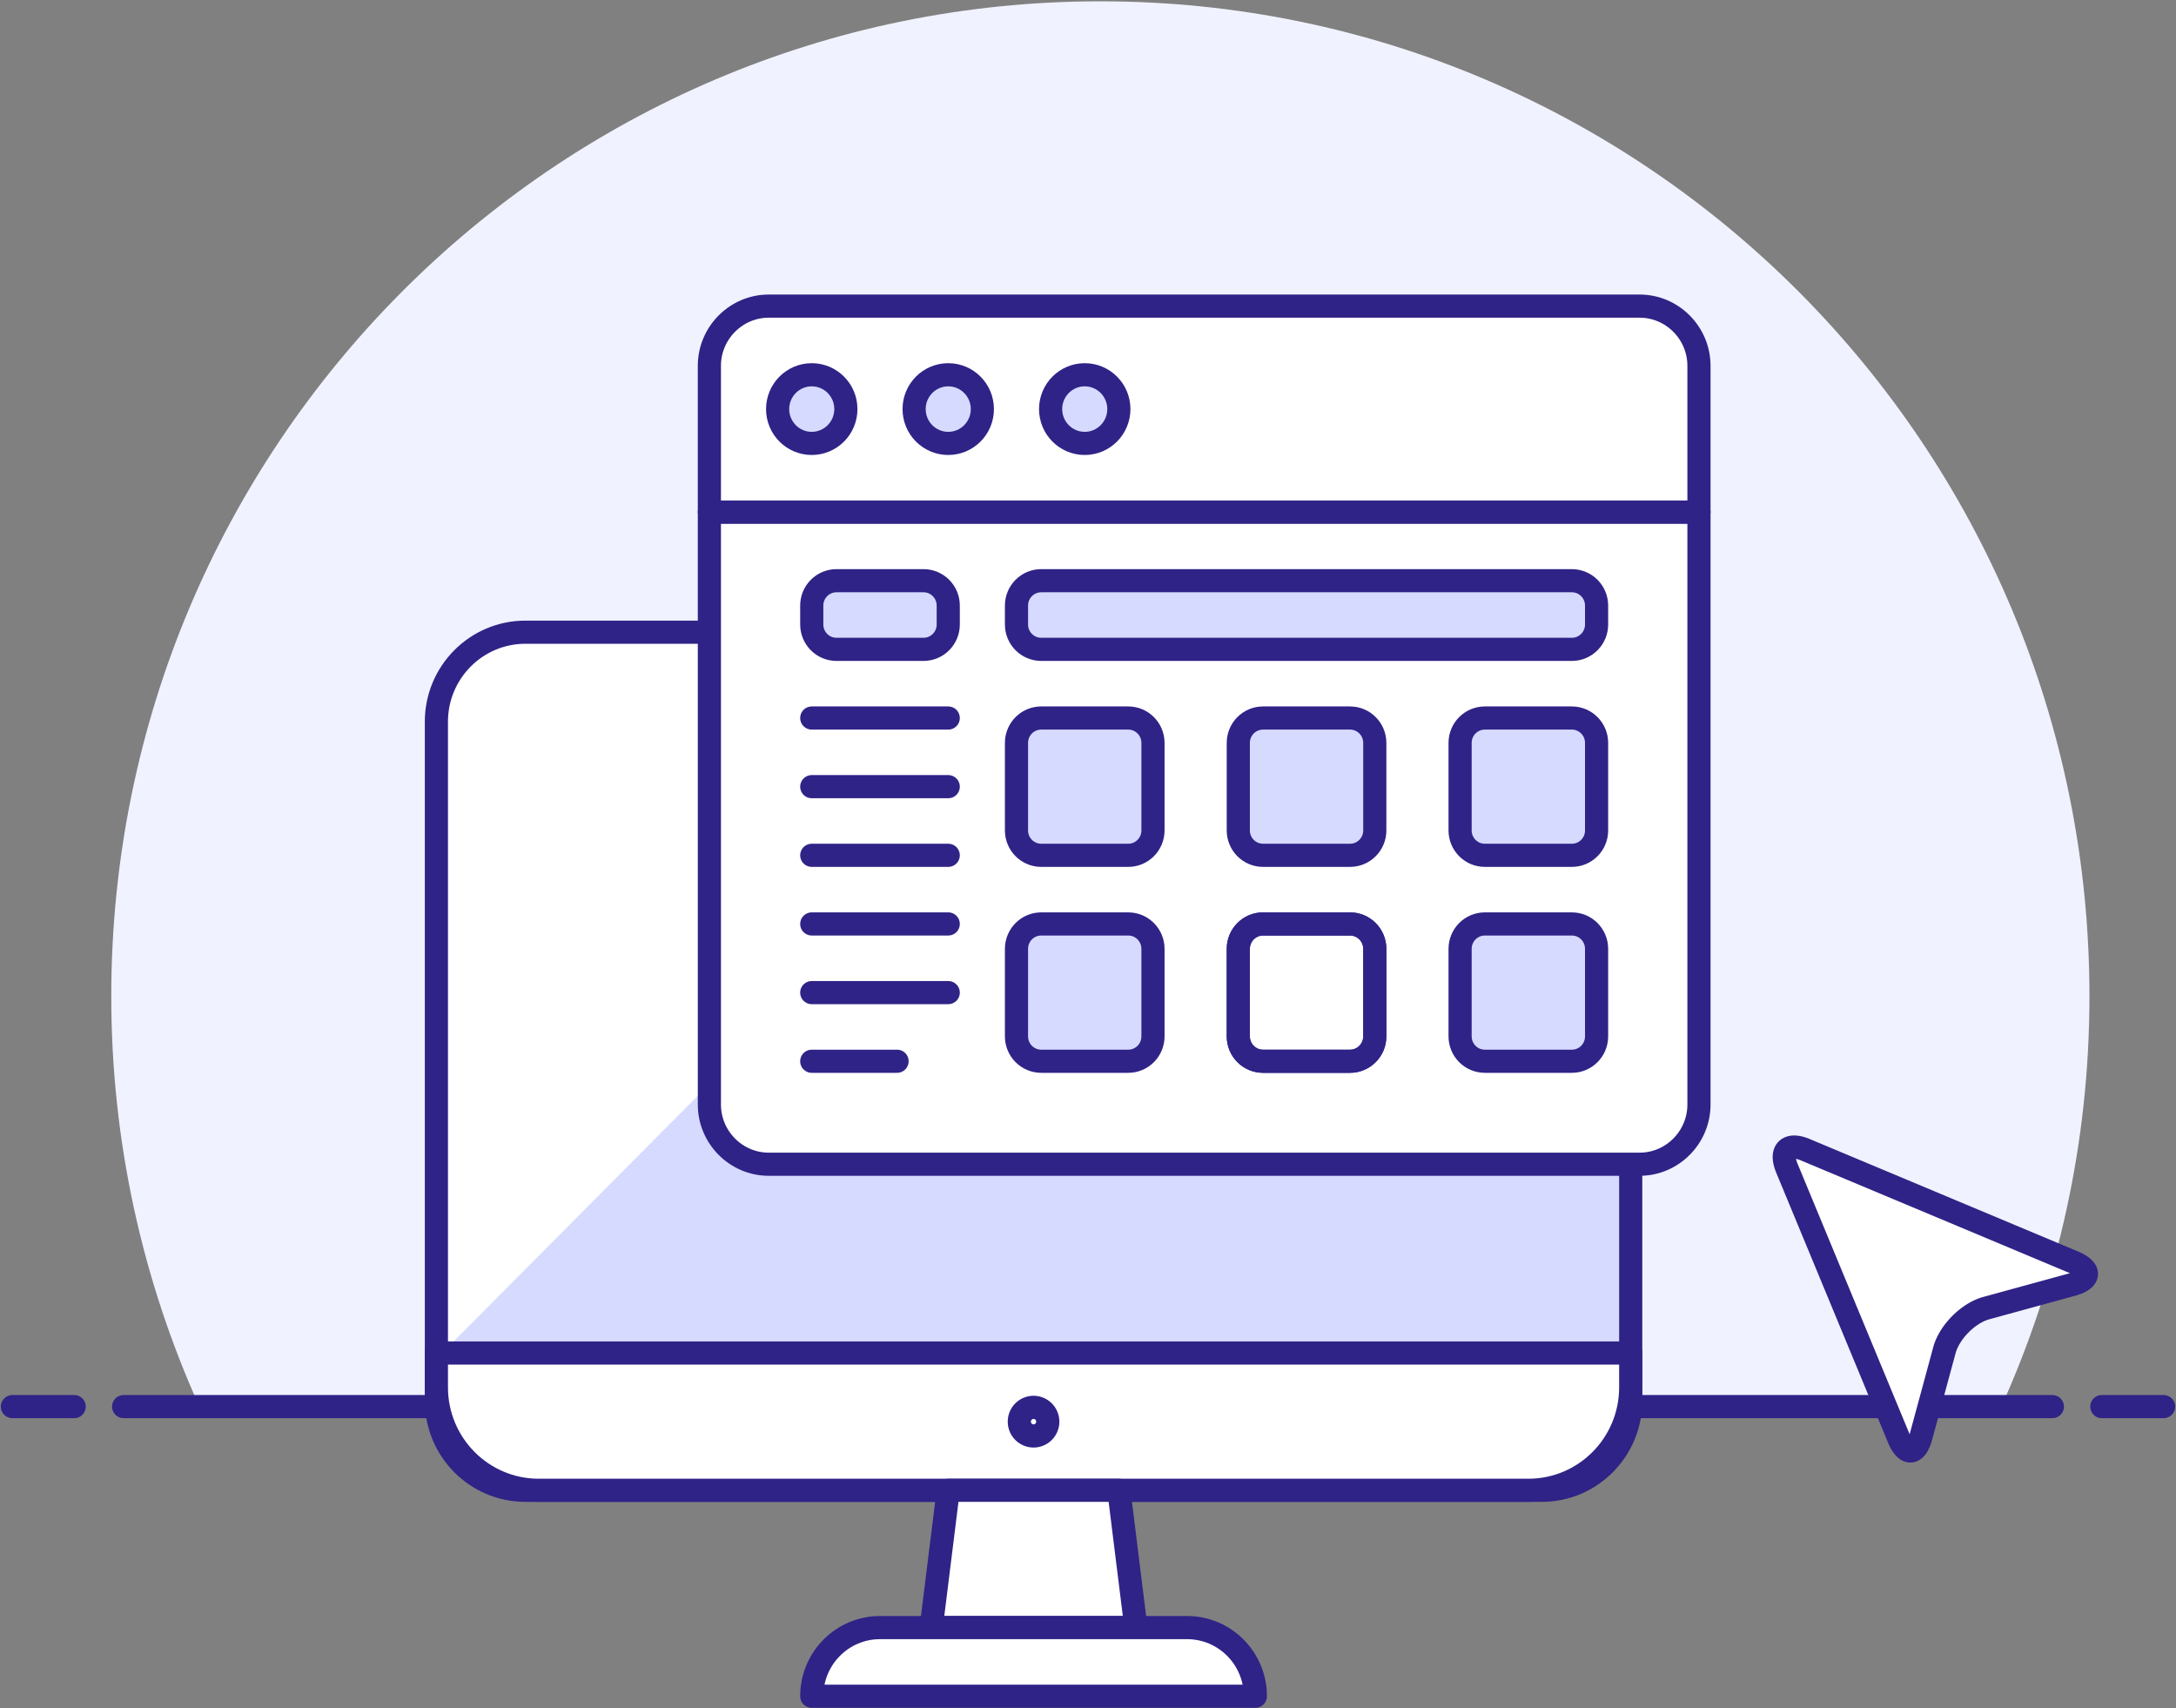 <svg xmlns="http://www.w3.org/2000/svg" width="400" height="314">
  <rect width="100%" height="100%" fill="#808080" stroke="none"/>
  <g fill="none" fill-rule="evenodd">
    <path fill="#F0F2FF" d="M384.09 183.098C384.09 82.106 302.687.241 202.274.241 101.859.24 20.455 82.106 20.455 183.098c0 26.903 5.827 52.425 16.2 75.429H367.89c10.373-23.004 16.2-48.526 16.2-75.429"/>
    <path stroke="#2F2387" stroke-linecap="round" stroke-linejoin="round" stroke-width="4.255" d="M22.727 258.527h354.546M2.273 258.527h11.363M386.364 258.527h11.363"/>
    <path fill="#D6DAFF" d="M283.4 273.909H96.582c-9.036 0-16.363-7.37-16.363-16.458v-124.8c0-9.088 7.327-16.457 16.363-16.457H283.4c9.037 0 16.364 7.37 16.364 16.457v124.8c0 9.088-7.327 16.458-16.364 16.458"/>
    <path fill="#FFF" d="M212.995 116.194H99.035c-10.39 0-18.817 8.476-18.817 18.926v114.61l132.777-133.536z"/>
    <path stroke="#2F2387" stroke-linecap="round" stroke-linejoin="round" stroke-width="4.255" d="M283.4 273.909H96.582c-9.036 0-16.363-7.37-16.363-16.458v-124.8c0-9.088 7.327-16.457 16.363-16.457H283.4c9.037 0 16.364 7.37 16.364 16.457v124.8c0 9.088-7.327 16.458-16.364 16.458z"/>
    <path fill="#FFF" d="M280.946 273.909c10.395 0 18.818-8.476 18.818-18.926v-6.309H80.22v6.309c0 10.45 8.422 18.926 18.818 18.926h181.909z"/>
    <path stroke="#2F2387" stroke-linecap="round" stroke-linejoin="round" stroke-width="4.255" d="M280.946 273.909c10.395 0 18.818-8.476 18.818-18.926v-6.309H80.22v6.309c0 10.45 8.422 18.926 18.818 18.926h181.909z"/>
    <path fill="#FFF" d="M208.809 299.143h-37.636l3.136-25.234h31.364z"/>
    <path stroke="#2F2387" stroke-linecap="round" stroke-linejoin="round" stroke-width="4.255" d="M208.809 299.143h-37.636l3.136-25.234h31.364z"/>
    <path fill="#FFF" d="M230.764 311.76H149.22c0-6.968 5.613-12.618 12.545-12.618h56.455c6.927 0 12.545 5.65 12.545 12.617"/>
    <path stroke="#2F2387" stroke-linecap="round" stroke-linejoin="round" stroke-width="4.255" d="M230.764 311.76H149.22c0-6.968 5.613-12.618 12.545-12.618h56.455c6.927 0 12.545 5.65 12.545 12.617z"/>
    <path fill="#FFF" d="M301.4 213.978H141.31c-6 0-10.91-4.938-10.91-10.972V94.115h181.91v108.891c0 6.034-4.91 10.972-10.91 10.972"/>
    <path stroke="#2F2387" stroke-linecap="round" stroke-linejoin="round" stroke-width="4.255" d="M301.4 213.978H141.31c-6 0-10.91-4.938-10.91-10.972V94.115h181.91v108.891c0 6.034-4.91 10.972-10.91 10.972z"/>
    <path fill="#FFF" d="M312.31 94.114H130.4v-26.88c0-6.034 4.91-10.972 10.91-10.972H301.4c6 0 10.91 4.938 10.91 10.972v26.88z"/>
    <path stroke="#2F2387" stroke-linecap="round" stroke-linejoin="round" stroke-width="4.255" d="M312.31 94.114H130.4v-26.88c0-6.034 4.91-10.972 10.91-10.972H301.4c6 0 10.91 4.938 10.91 10.972v26.88z"/>
    <path fill="#D6DAFF" d="M155.49 75.188c0 3.483-2.808 6.308-6.272 6.308-3.463 0-6.273-2.825-6.273-6.308 0-3.484 2.81-6.309 6.273-6.309 3.464 0 6.273 2.825 6.273 6.309"/>
    <path stroke="#2F2387" stroke-linecap="round" stroke-linejoin="round" stroke-width="4.255" d="M155.49 75.188c0 3.483-2.808 6.308-6.272 6.308-3.463 0-6.273-2.825-6.273-6.308 0-3.484 2.81-6.309 6.273-6.309 3.464 0 6.273 2.825 6.273 6.309z"/>
    <path fill="#D6DAFF" d="M180.582 75.188c0 3.483-2.81 6.308-6.273 6.308-3.464 0-6.273-2.825-6.273-6.308 0-3.484 2.81-6.309 6.273-6.309 3.464 0 6.273 2.825 6.273 6.309"/>
    <path stroke="#2F2387" stroke-linecap="round" stroke-linejoin="round" stroke-width="4.255" d="M180.582 75.188c0 3.483-2.81 6.308-6.273 6.308-3.464 0-6.273-2.825-6.273-6.308 0-3.484 2.81-6.309 6.273-6.309 3.464 0 6.273 2.825 6.273 6.309z"/>
    <path fill="#D6DAFF" d="M205.673 75.188c0 3.483-2.81 6.308-6.273 6.308-3.464 0-6.273-2.825-6.273-6.308 0-3.484 2.81-6.309 6.273-6.309 3.464 0 6.273 2.825 6.273 6.309"/>
    <path stroke="#2F2387" stroke-linecap="round" stroke-linejoin="round" stroke-width="4.255" d="M205.673 75.188c0 3.483-2.81 6.308-6.273 6.308-3.464 0-6.273-2.825-6.273-6.308 0-3.484 2.81-6.309 6.273-6.309 3.464 0 6.273 2.825 6.273 6.309z"/>
    <path fill="#D6DAFF" d="M207.4 157.2h-16c-2.51 0-4.546-2.047-4.546-4.57v-16.092c0-2.523 2.036-4.571 4.546-4.571h16c2.509 0 4.545 2.048 4.545 4.571v16.091c0 2.524-2.036 4.572-4.545 4.572"/>
    <path stroke="#2F2387" stroke-linecap="round" stroke-linejoin="round" stroke-width="4.255" d="M207.4 157.2h-16c-2.51 0-4.546-2.047-4.546-4.57v-16.092c0-2.523 2.036-4.571 4.546-4.571h16c2.509 0 4.545 2.048 4.545 4.571v16.091c0 2.524-2.036 4.572-4.545 4.572z"/>
    <path fill="#D6DAFF" d="M248.173 157.2h-16c-2.509 0-4.545-2.047-4.545-4.57v-16.092c0-2.523 2.036-4.571 4.545-4.571h16c2.51 0 4.546 2.048 4.546 4.571v16.091c0 2.524-2.037 4.572-4.546 4.572"/>
    <path stroke="#2F2387" stroke-linecap="round" stroke-linejoin="round" stroke-width="4.255" d="M248.173 157.2h-16c-2.509 0-4.545-2.047-4.545-4.57v-16.092c0-2.523 2.036-4.571 4.545-4.571h16c2.51 0 4.546 2.048 4.546 4.571v16.091c0 2.524-2.037 4.572-4.546 4.572z"/>
    <path fill="#D6DAFF" d="M288.945 157.2h-16c-2.51 0-4.545-2.047-4.545-4.57v-16.092c0-2.523 2.036-4.571 4.545-4.571h16c2.514 0 4.545 2.048 4.545 4.571v16.091c0 2.524-2.031 4.572-4.545 4.572"/>
    <path stroke="#2F2387" stroke-linecap="round" stroke-linejoin="round" stroke-width="4.255" d="M288.945 157.2h-16c-2.51 0-4.545-2.047-4.545-4.57v-16.092c0-2.523 2.036-4.571 4.545-4.571h16c2.514 0 4.545 2.048 4.545 4.571v16.091c0 2.524-2.031 4.572-4.545 4.572z"/>
    <path fill="#D6DAFF" d="M207.4 195.051h-16c-2.51 0-4.546-2.048-4.546-4.571v-16.091c0-2.524 2.036-4.572 4.546-4.572h16c2.509 0 4.545 2.048 4.545 4.572v16.091c0 2.523-2.036 4.571-4.545 4.571"/>
    <path stroke="#2F2387" stroke-linecap="round" stroke-linejoin="round" stroke-width="4.255" d="M207.4 195.051h-16c-2.51 0-4.546-2.048-4.546-4.571v-16.091c0-2.524 2.036-4.572 4.546-4.572h16c2.509 0 4.545 2.048 4.545 4.572v16.091c0 2.523-2.036 4.571-4.545 4.571zM248.173 195.051h-16c-2.509 0-4.545-2.048-4.545-4.571v-16.091c0-2.524 2.036-4.572 4.545-4.572h16c2.51 0 4.546 2.048 4.546 4.572v16.091c0 2.523-2.037 4.571-4.546 4.571"/>
    <path stroke="#2F2387" stroke-linecap="round" stroke-linejoin="round" stroke-width="4.255" d="M248.173 195.051h-16c-2.509 0-4.545-2.048-4.545-4.571v-16.091c0-2.524 2.036-4.572 4.545-4.572h16c2.51 0 4.546 2.048 4.546 4.572v16.091c0 2.523-2.037 4.571-4.546 4.571z"/>
    <path fill="#D6DAFF" d="M288.945 195.051h-16c-2.51 0-4.545-2.048-4.545-4.571v-16.091c0-2.524 2.036-4.572 4.545-4.572h16c2.514 0 4.545 2.048 4.545 4.572v16.091c0 2.523-2.031 4.571-4.545 4.571"/>
    <path stroke="#2F2387" stroke-linecap="round" stroke-linejoin="round" stroke-width="4.255" d="M288.945 195.051h-16c-2.51 0-4.545-2.048-4.545-4.571v-16.091c0-2.524 2.036-4.572 4.545-4.572h16c2.514 0 4.545 2.048 4.545 4.572v16.091c0 2.523-2.031 4.571-4.545 4.571z"/>
    <path fill="#D6DAFF" d="M169.764 119.348h-16c-2.509 0-4.545-2.048-4.545-4.571v-3.475c0-2.523 2.036-4.571 4.545-4.571h16c2.51 0 4.546 2.048 4.546 4.571v3.475c0 2.523-2.037 4.571-4.546 4.571"/>
    <path stroke="#2F2387" stroke-linecap="round" stroke-linejoin="round" stroke-width="4.255" d="M169.764 119.348h-16c-2.509 0-4.545-2.048-4.545-4.571v-3.475c0-2.523 2.036-4.571 4.545-4.571h16c2.51 0 4.546 2.048 4.546 4.571v3.475c0 2.523-2.037 4.571-4.546 4.571z"/>
    <path fill="#D6DAFF" d="M288.945 119.348H191.4c-2.51 0-4.546-2.048-4.546-4.571v-3.475c0-2.523 2.036-4.571 4.546-4.571h97.545c2.514 0 4.545 2.048 4.545 4.571v3.475c0 2.523-2.031 4.571-4.545 4.571"/>
    <path stroke="#2F2387" stroke-linecap="round" stroke-linejoin="round" stroke-width="4.255" d="M288.945 119.348H191.4c-2.51 0-4.546-2.048-4.546-4.571v-3.475c0-2.523 2.036-4.571 4.546-4.571h97.545c2.514 0 4.545 2.048 4.545 4.571v3.475c0 2.523-2.031 4.571-4.545 4.571zM149.219 131.967h25.09M149.219 144.582h25.09M149.219 157.2h25.09M149.219 169.817h25.09M149.219 182.435h25.09M149.219 195.051H164.9"/>
    <path fill="#FFF" d="M353.107 264.094c-.909 3.346-2.736 3.465-4.063.265l-20.573-49.655c-1.327-3.205.195-4.731 3.377-3.397l49.373 20.69c3.186 1.336 3.068 3.169-.264 4.088l-15.832 4.338c-3.327.914-6.795 4.402-7.7 7.748l-4.318 15.923z"/>
    <path stroke="#2F2387" stroke-linecap="round" stroke-linejoin="round" stroke-width="4.255" d="M353.107 264.094c-.909 3.346-2.736 3.465-4.063.265l-20.573-49.655c-1.327-3.205.195-4.731 3.377-3.397l49.373 20.69c3.186 1.336 3.068 3.169-.264 4.088l-15.832 4.338c-3.327.914-6.795 4.402-7.7 7.748l-4.318 15.923zM192.605 261.292a2.622 2.622 0 0 1-2.614 2.629 2.622 2.622 0 0 1-2.614-2.629 2.622 2.622 0 0 1 2.614-2.628 2.622 2.622 0 0 1 2.614 2.628z"/>
  </g>
</svg>